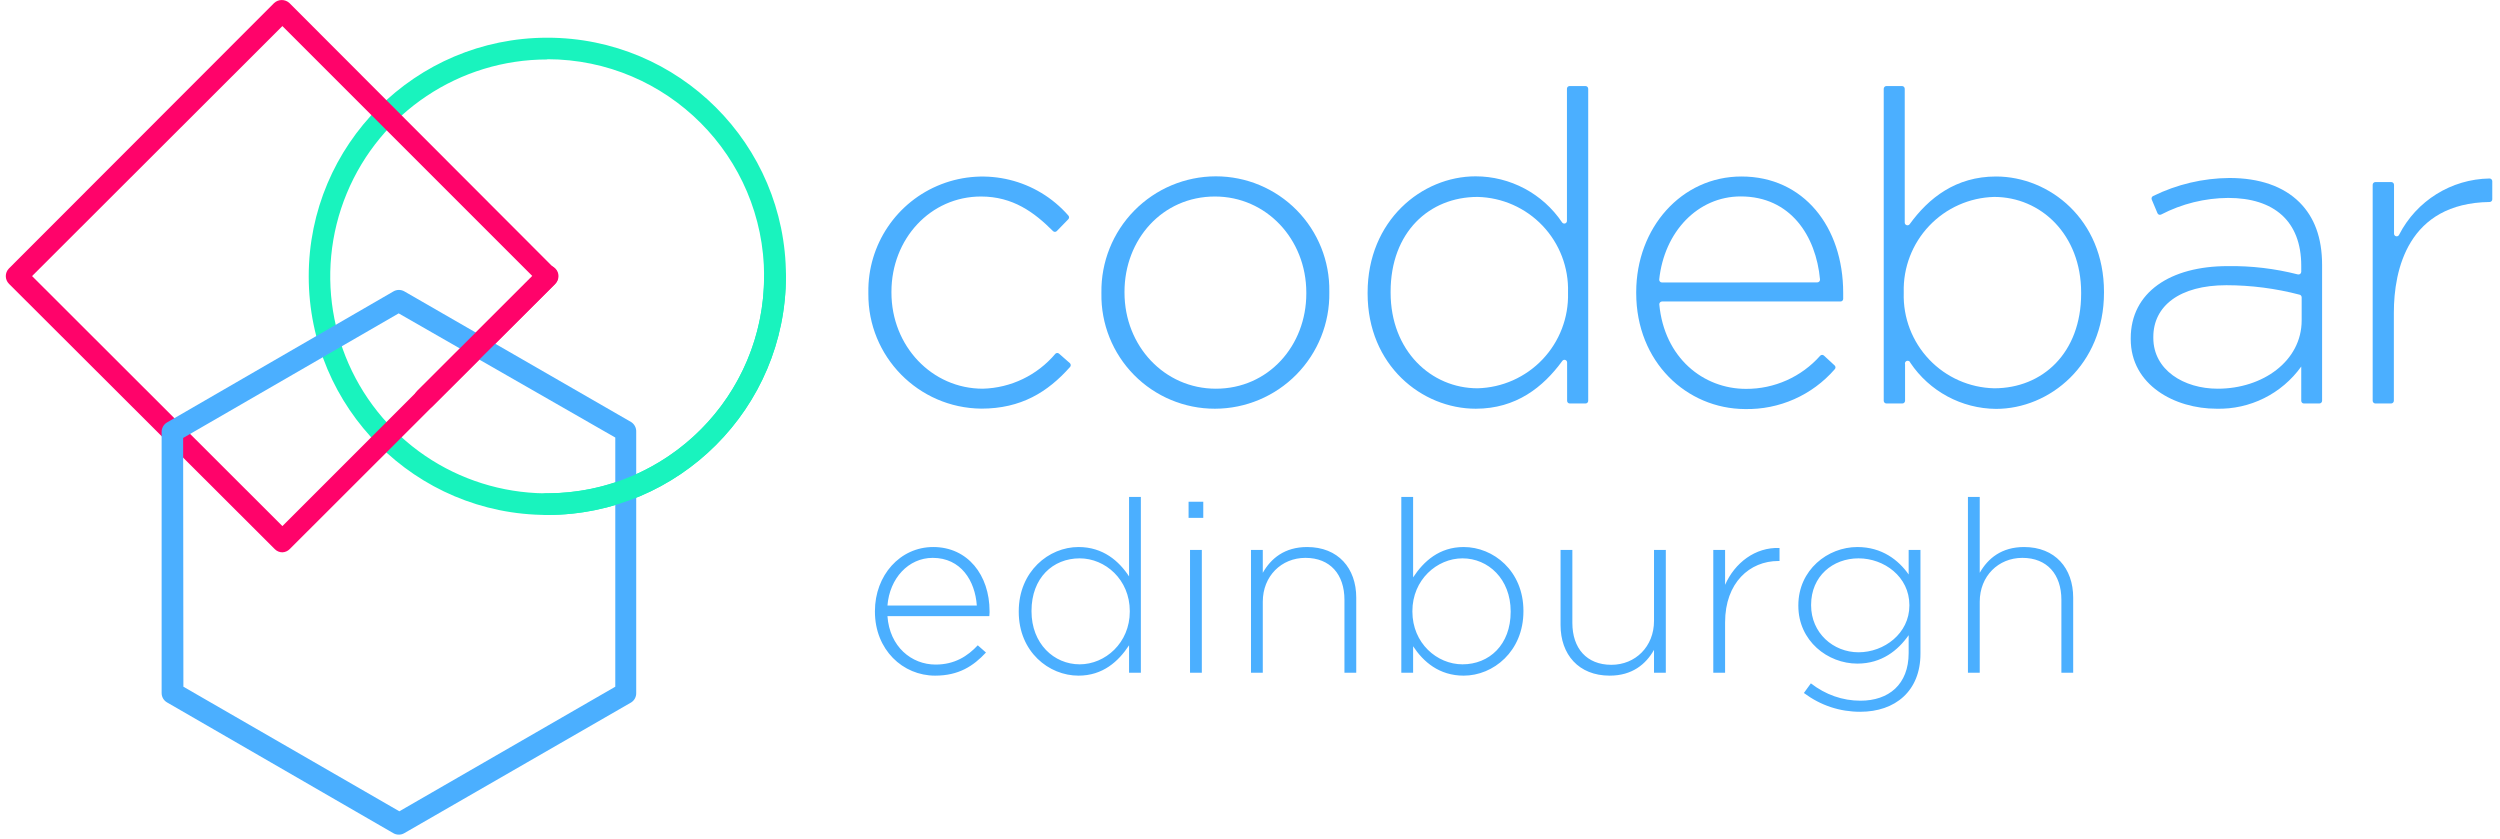 <?xml version="1.0" encoding="UTF-8"?>
<svg width="301px" height="101px" viewBox="0 0 301 101" version="1.1" xmlns="http://www.w3.org/2000/svg" xmlns:xlink="http://www.w3.org/1999/xlink">
    <title>Untitled</title>
    <g id="Page-1" stroke="none" stroke-width="1" fill="none" fill-rule="evenodd">
        <g id="logo" transform="translate(0.698, 0.003)" fill-rule="nonzero">
            <path d="M65.202,61.997 C49.339,61.997 36.478,49.14 36.472,33.277 C36.467,17.413 49.319,4.548 65.182,4.537 C81.046,4.526 93.916,17.373 93.932,33.237 C93.932,49.109 81.074,61.98 65.202,61.997 Z M65.202,7.157 C54.632,7.149 45.099,13.512 41.053,23.276 C37.006,33.041 39.243,44.282 46.72,51.753 C54.197,59.225 65.44,61.453 75.201,57.399 C84.963,53.345 91.319,43.807 91.302,33.237 C91.286,18.827 79.612,7.149 65.202,7.127 L65.202,7.157 Z" id="Shape" fill="#19F3BE"></path>
            <path d="M33.302,66.497 C32.955,66.498 32.623,66.357 32.382,66.107 L0.382,34.167 C-0.127,33.655 -0.127,32.828 0.382,32.317 L32.302,0.367 C32.822,-0.122 33.633,-0.122 34.152,0.367 L66.102,32.367 C66.612,32.878 66.612,33.705 66.102,34.217 L34.182,66.107 C33.949,66.344 33.635,66.483 33.302,66.497 L33.302,66.497 Z M3.162,33.237 L33.302,63.337 L63.402,33.237 L33.302,3.137 L3.162,33.237 Z" id="Shape" fill="#FF036A"></path>
            <path d="M47.302,100.487 C47.073,100.487 46.848,100.425 46.652,100.307 L19.412,84.567 C19.009,84.334 18.761,83.903 18.762,83.437 L18.762,51.997 C18.763,51.529 19.01,51.096 19.412,50.857 L46.682,35.077 C47.085,34.847 47.58,34.847 47.982,35.077 L75.302,50.817 C75.698,51.075 75.926,51.525 75.902,51.997 L75.902,83.437 C75.914,83.893 75.687,84.321 75.302,84.567 L47.982,100.307 C47.778,100.431 47.542,100.493 47.302,100.487 Z M21.382,82.677 L47.382,97.677 L73.382,82.677 L73.382,52.677 L47.302,37.727 L21.352,52.727 L21.382,82.677 Z" id="Shape" fill="#4BAFFF"></path>
            <path d="M65.202,61.997 C64.709,62.04 64.233,61.801 63.973,61.379 C63.713,60.958 63.713,60.426 63.973,60.004 C64.233,59.582 64.709,59.343 65.202,59.387 C79.627,59.365 91.308,47.662 91.302,33.237 C91.302,32.513 91.889,31.927 92.612,31.927 C93.336,31.927 93.922,32.513 93.922,33.237 C93.922,49.105 81.07,61.975 65.202,61.997 Z" id="Path" fill="#19F3BE"></path>
            <path d="M50.442,49.297 C50.097,49.3 49.765,49.163 49.522,48.917 C49.013,48.405 49.013,47.578 49.522,47.067 L64.302,32.317 C64.813,31.803 65.644,31.801 66.157,32.312 C66.671,32.823 66.673,33.653 66.162,34.167 L51.372,48.917 C51.127,49.165 50.791,49.302 50.442,49.297 L50.442,49.297 Z" id="Path" fill="#FF036A"></path>
        </g>
        <g id="codebar" transform="translate(104.548, 10.36)" fill="#4BAFFF" fill-rule="nonzero">
            <path d="M0.002,24.98 L0.002,24.87 C-0.096,19.106 3.415,13.895 8.793,11.819 C14.17,9.743 20.272,11.245 24.072,15.58 C24.134,15.64 24.169,15.723 24.169,15.81 C24.169,15.897 24.134,15.98 24.072,16.04 L22.692,17.46 C22.632,17.522 22.549,17.558 22.462,17.558 C22.375,17.558 22.292,17.522 22.232,17.46 C19.982,15.21 17.412,13.3 13.562,13.3 C7.492,13.3 2.782,18.38 2.782,24.77 L2.782,24.87 C2.782,31.31 7.652,36.44 13.782,36.44 C17.163,36.351 20.344,34.818 22.522,32.23 C22.647,32.107 22.847,32.107 22.972,32.23 L24.272,33.37 C24.335,33.432 24.37,33.517 24.37,33.605 C24.37,33.693 24.335,33.778 24.272,33.84 C21.602,36.84 18.392,38.84 13.602,38.84 C6.021,38.763 -0.065,32.561 0.002,24.98 L0.002,24.98 Z" id="Path"></path>
            <path d="M28.062,24.98 L28.062,24.87 C28.009,21.181 29.435,17.624 32.022,14.993 C34.609,12.363 38.142,10.878 41.832,10.87 C45.495,10.867 49.006,12.335 51.576,14.945 C54.147,17.555 55.561,21.087 55.502,24.75 L55.502,24.85 C55.558,28.54 54.133,32.099 51.545,34.73 C48.957,37.361 45.423,38.845 41.732,38.85 C38.07,38.856 34.559,37.39 31.988,34.782 C29.418,32.173 28.003,28.642 28.062,24.98 L28.062,24.98 Z M52.732,24.98 L52.732,24.87 C52.732,18.43 47.912,13.3 41.732,13.3 C35.392,13.3 30.842,18.48 30.842,24.77 L30.842,24.87 C30.842,31.31 35.662,36.44 41.842,36.44 C48.172,36.44 52.732,31.26 52.732,24.98 L52.732,24.98 Z" id="Shape"></path>
            <path d="M60.112,24.98 L60.112,24.87 C60.112,16.18 66.652,10.87 73.112,10.87 C77.287,10.872 81.188,12.948 83.522,16.41 C83.6,16.533 83.752,16.589 83.891,16.544 C84.03,16.499 84.121,16.366 84.112,16.22 L84.112,0.33 C84.109,0.243 84.142,0.159 84.202,0.097 C84.262,0.035 84.345,0 84.432,0 L86.342,0 C86.524,0 86.672,0.148 86.672,0.33 L86.672,37.89 C86.675,37.978 86.641,38.064 86.578,38.126 C86.516,38.189 86.43,38.223 86.342,38.22 L84.452,38.22 C84.365,38.22 84.282,38.185 84.222,38.123 C84.162,38.061 84.129,37.977 84.132,37.89 L84.132,33.3 C84.141,33.154 84.05,33.021 83.911,32.976 C83.772,32.931 83.62,32.987 83.542,33.11 C81.252,36.25 77.992,38.85 73.132,38.85 C66.652,38.85 60.112,33.64 60.112,24.98 Z M84.242,24.92 L84.242,24.82 C84.328,21.852 83.227,18.973 81.183,16.82 C79.139,14.667 76.32,13.418 73.352,13.35 C67.542,13.35 62.882,17.59 62.882,24.77 L62.882,24.87 C62.882,31.87 67.752,36.39 73.352,36.39 C76.317,36.314 79.131,35.063 81.174,32.911 C83.216,30.76 84.32,27.885 84.242,24.92 Z" id="Shape"></path>
            <path d="M92.452,24.92 L92.452,24.82 C92.452,17.07 97.902,10.89 105.122,10.89 C112.612,10.89 117.372,16.96 117.372,24.89 C117.372,25.23 117.372,25.41 117.372,25.64 C117.361,25.809 117.221,25.94 117.052,25.94 L95.552,25.94 C95.461,25.942 95.375,25.982 95.314,26.051 C95.253,26.119 95.224,26.209 95.232,26.3 C95.842,32.73 100.532,36.46 105.672,36.46 C109.089,36.477 112.347,35.019 114.612,32.46 C114.737,32.337 114.937,32.337 115.062,32.46 L116.342,33.64 C116.408,33.701 116.445,33.786 116.445,33.875 C116.445,33.964 116.408,34.049 116.342,34.11 C113.628,37.23 109.666,38.982 105.532,38.89 C98.542,38.85 92.452,33.25 92.452,24.92 Z M114.252,23.64 C114.343,23.64 114.43,23.603 114.493,23.536 C114.555,23.47 114.588,23.381 114.582,23.29 C114.102,18.03 111.022,13.29 105.032,13.29 C99.852,13.29 95.822,17.56 95.222,23.29 C95.214,23.383 95.245,23.474 95.307,23.543 C95.37,23.612 95.459,23.65 95.552,23.65 L114.252,23.64 Z" id="Shape"></path>
            <path d="M124.822,33.5 L124.822,37.89 C124.822,38.072 124.674,38.22 124.492,38.22 L122.582,38.22 C122.4,38.22 122.252,38.072 122.252,37.89 L122.252,0.33 C122.252,0.242 122.287,0.159 122.349,0.097 C122.411,0.035 122.494,3.8225906e-08 122.582,3.8225906e-08 L124.452,3.8225906e-08 C124.54,3.8225906e-08 124.623,0.035 124.685,0.097 C124.747,0.159 124.782,0.242 124.782,0.33 L124.782,16.44 C124.783,16.58 124.873,16.704 125.006,16.749 C125.139,16.794 125.286,16.751 125.372,16.64 C127.652,13.49 130.922,10.89 135.772,10.89 C142.212,10.89 148.772,16.07 148.772,24.77 L148.772,24.87 C148.772,33.56 142.222,38.87 135.772,38.87 C131.625,38.836 127.762,36.755 125.452,33.31 C125.418,33.197 125.327,33.112 125.212,33.085 C125.098,33.058 124.978,33.094 124.897,33.18 C124.817,33.265 124.788,33.387 124.822,33.5 L124.822,33.5 Z M146.022,24.98 L146.022,24.87 C146.022,17.87 141.162,13.35 135.552,13.35 C132.587,13.426 129.773,14.677 127.73,16.829 C125.688,18.98 124.584,21.855 124.662,24.82 L124.662,24.92 C124.576,27.888 125.677,30.767 127.721,32.92 C129.765,35.073 132.584,36.322 135.552,36.39 C141.362,36.39 146.022,32.15 146.022,24.98 Z" id="Shape"></path>
            <path d="M151.992,30.47 L151.992,30.37 C151.992,24.82 156.762,21.68 163.672,21.68 C166.517,21.638 169.355,21.975 172.112,22.68 C172.209,22.704 172.312,22.683 172.391,22.623 C172.471,22.563 172.519,22.47 172.522,22.37 L172.522,21.64 C172.522,16.24 169.222,13.47 163.722,13.47 C160.912,13.49 158.146,14.175 155.652,15.47 C155.573,15.51 155.481,15.516 155.397,15.486 C155.314,15.455 155.247,15.392 155.212,15.31 L154.522,13.67 C154.452,13.504 154.528,13.313 154.692,13.24 C157.553,11.834 160.694,11.092 163.882,11.07 C167.492,11.07 170.372,12.07 172.312,14 C174.092,15.78 175.032,18.24 175.032,21.54 L175.032,37.89 C175.032,38.072 174.884,38.22 174.702,38.22 L172.842,38.22 C172.755,38.22 172.672,38.185 172.612,38.123 C172.552,38.061 172.519,37.977 172.522,37.89 L172.522,33.77 C170.173,37.053 166.348,38.956 162.312,38.85 C157.332,38.85 151.992,36.02 151.992,30.47 Z M172.572,28.22 L172.572,25.44 C172.572,25.289 172.469,25.157 172.322,25.12 C169.446,24.367 166.485,23.984 163.512,23.98 C157.862,23.98 154.712,26.49 154.712,30.21 L154.712,30.32 C154.712,34.19 158.382,36.44 162.462,36.44 C167.912,36.44 172.572,33.09 172.572,28.22 Z" id="Shape"></path>
            <path d="M183.672,27.28 L183.672,37.89 C183.672,38.072 183.524,38.22 183.342,38.22 L181.452,38.22 C181.27,38.22 181.122,38.072 181.122,37.89 L181.122,11.89 C181.122,11.708 181.27,11.56 181.452,11.56 L183.362,11.56 C183.544,11.56 183.692,11.708 183.692,11.89 L183.692,17.76 C183.685,17.913 183.787,18.05 183.935,18.086 C184.084,18.123 184.238,18.049 184.302,17.91 C186.399,13.81 190.587,11.202 195.192,11.13 C195.374,11.13 195.522,11.278 195.522,11.46 L195.522,13.64 C195.522,13.817 195.379,13.96 195.202,13.96 C185.342,14.1 183.672,22.16 183.672,27.28 Z" id="Path"></path>
        </g>
        <path d="M112.591,81.348 C115.433,81.348 117.201,80.188 118.71,78.564 L117.724,77.694 C116.505,78.999 114.939,80.014 112.648,80.014 C109.749,80.014 107.109,77.868 106.849,74.185 L119.115,74.185 C119.139,73.999 119.143,73.907 119.144,73.773 L119.144,73.605 C119.144,69.226 116.505,65.862 112.359,65.862 C108.356,65.862 105.341,69.284 105.341,73.576 L105.341,73.634 C105.341,78.245 108.704,81.348 112.591,81.348 Z M117.608,72.909 L106.849,72.909 C107.109,69.632 109.371,67.167 112.3,67.167 C115.694,67.167 117.404,69.922 117.608,72.909 Z M129.849,81.348 C132.778,81.348 134.663,79.637 135.939,77.694 L135.939,81 L137.36,81 L137.36,59.83 L135.939,59.83 L135.939,69.4 C134.721,67.544 132.807,65.862 129.849,65.862 C126.282,65.862 122.657,68.791 122.657,73.605 L122.657,73.663 C122.657,78.477 126.282,81.348 129.849,81.348 Z M129.994,79.985 C126.891,79.985 124.194,77.491 124.194,73.605 L124.194,73.547 C124.194,69.574 126.775,67.225 129.994,67.225 C133.068,67.225 136.026,69.777 136.026,73.576 L136.026,73.634 C136.026,77.404 133.068,79.985 129.994,79.985 Z M144.874,62.353 L144.874,60.41 L143.105,60.41 L143.105,62.353 L144.874,62.353 Z M144.7,81 L144.7,66.21 L143.279,66.21 L143.279,81 L144.7,81 Z M152.04,81 L152.04,72.445 C152.04,69.371 154.273,67.167 157.173,67.167 C160.16,67.167 161.871,69.168 161.871,72.213 L161.871,81 L163.292,81 L163.292,71.952 C163.292,68.414 161.117,65.862 157.376,65.862 C154.679,65.862 153.026,67.225 152.04,68.965 L152.04,66.21 L150.619,66.21 L150.619,81 L152.04,81 Z M176.229,81.348 C179.796,81.348 183.421,78.419 183.421,73.605 L183.421,73.547 C183.421,68.733 179.796,65.862 176.229,65.862 C173.3,65.862 171.415,67.573 170.139,69.516 L170.139,59.83 L168.718,59.83 L168.718,81 L170.139,81 L170.139,77.81 C171.357,79.666 173.271,81.348 176.229,81.348 Z M176.084,79.985 C173.01,79.985 170.052,77.433 170.052,73.634 L170.052,73.576 C170.052,69.806 173.01,67.225 176.084,67.225 C179.187,67.225 181.884,69.719 181.884,73.605 L181.884,73.663 C181.884,77.636 179.303,79.985 176.084,79.985 Z M193.807,81.348 C196.504,81.348 198.157,79.985 199.143,78.245 L199.143,81 L200.564,81 L200.564,66.21 L199.143,66.21 L199.143,74.765 C199.143,77.839 196.91,80.043 194.01,80.043 C191.023,80.043 189.312,78.042 189.312,74.997 L189.312,66.21 L187.891,66.21 L187.891,75.258 C187.891,78.796 190.066,81.348 193.807,81.348 Z M207.701,81 L207.701,74.939 C207.701,70.125 210.688,67.544 214.11,67.544 L214.255,67.544 L214.255,65.978 C211.326,65.862 208.861,67.776 207.701,70.415 L207.701,66.21 L206.28,66.21 L206.28,81 L207.701,81 Z M223.973,85.698 C228.178,85.698 231.223,83.204 231.223,78.709 L231.223,66.21 L229.802,66.21 L229.802,69.168 C228.584,67.428 226.583,65.862 223.625,65.862 C220.058,65.862 216.52,68.617 216.52,72.88 L216.52,72.938 C216.52,77.172 220.058,79.898 223.625,79.898 C226.554,79.898 228.526,78.303 229.802,76.476 L229.802,78.622 C229.802,82.421 227.395,84.364 224.002,84.364 C221.827,84.364 219.797,83.639 218.028,82.276 L217.187,83.436 C219.217,84.944 221.508,85.698 223.973,85.698 Z M223.77,78.535 C220.725,78.535 218.057,76.215 218.057,72.88 L218.057,72.822 C218.057,69.371 220.667,67.225 223.77,67.225 C226.844,67.225 229.889,69.429 229.889,72.851 L229.889,72.909 C229.889,76.273 226.844,78.535 223.77,78.535 Z M238.36,81 L238.36,72.445 C238.36,69.371 240.593,67.167 243.493,67.167 C246.48,67.167 248.191,69.168 248.191,72.213 L248.191,81 L249.612,81 L249.612,71.952 C249.612,68.414 247.437,65.862 243.696,65.862 C240.999,65.862 239.346,67.225 238.36,68.965 L238.36,59.83 L236.939,59.83 L236.939,81 L238.36,81 Z" id="edinburgh" fill="#4BAFFF" fill-rule="nonzero"></path>
    </g>
</svg>